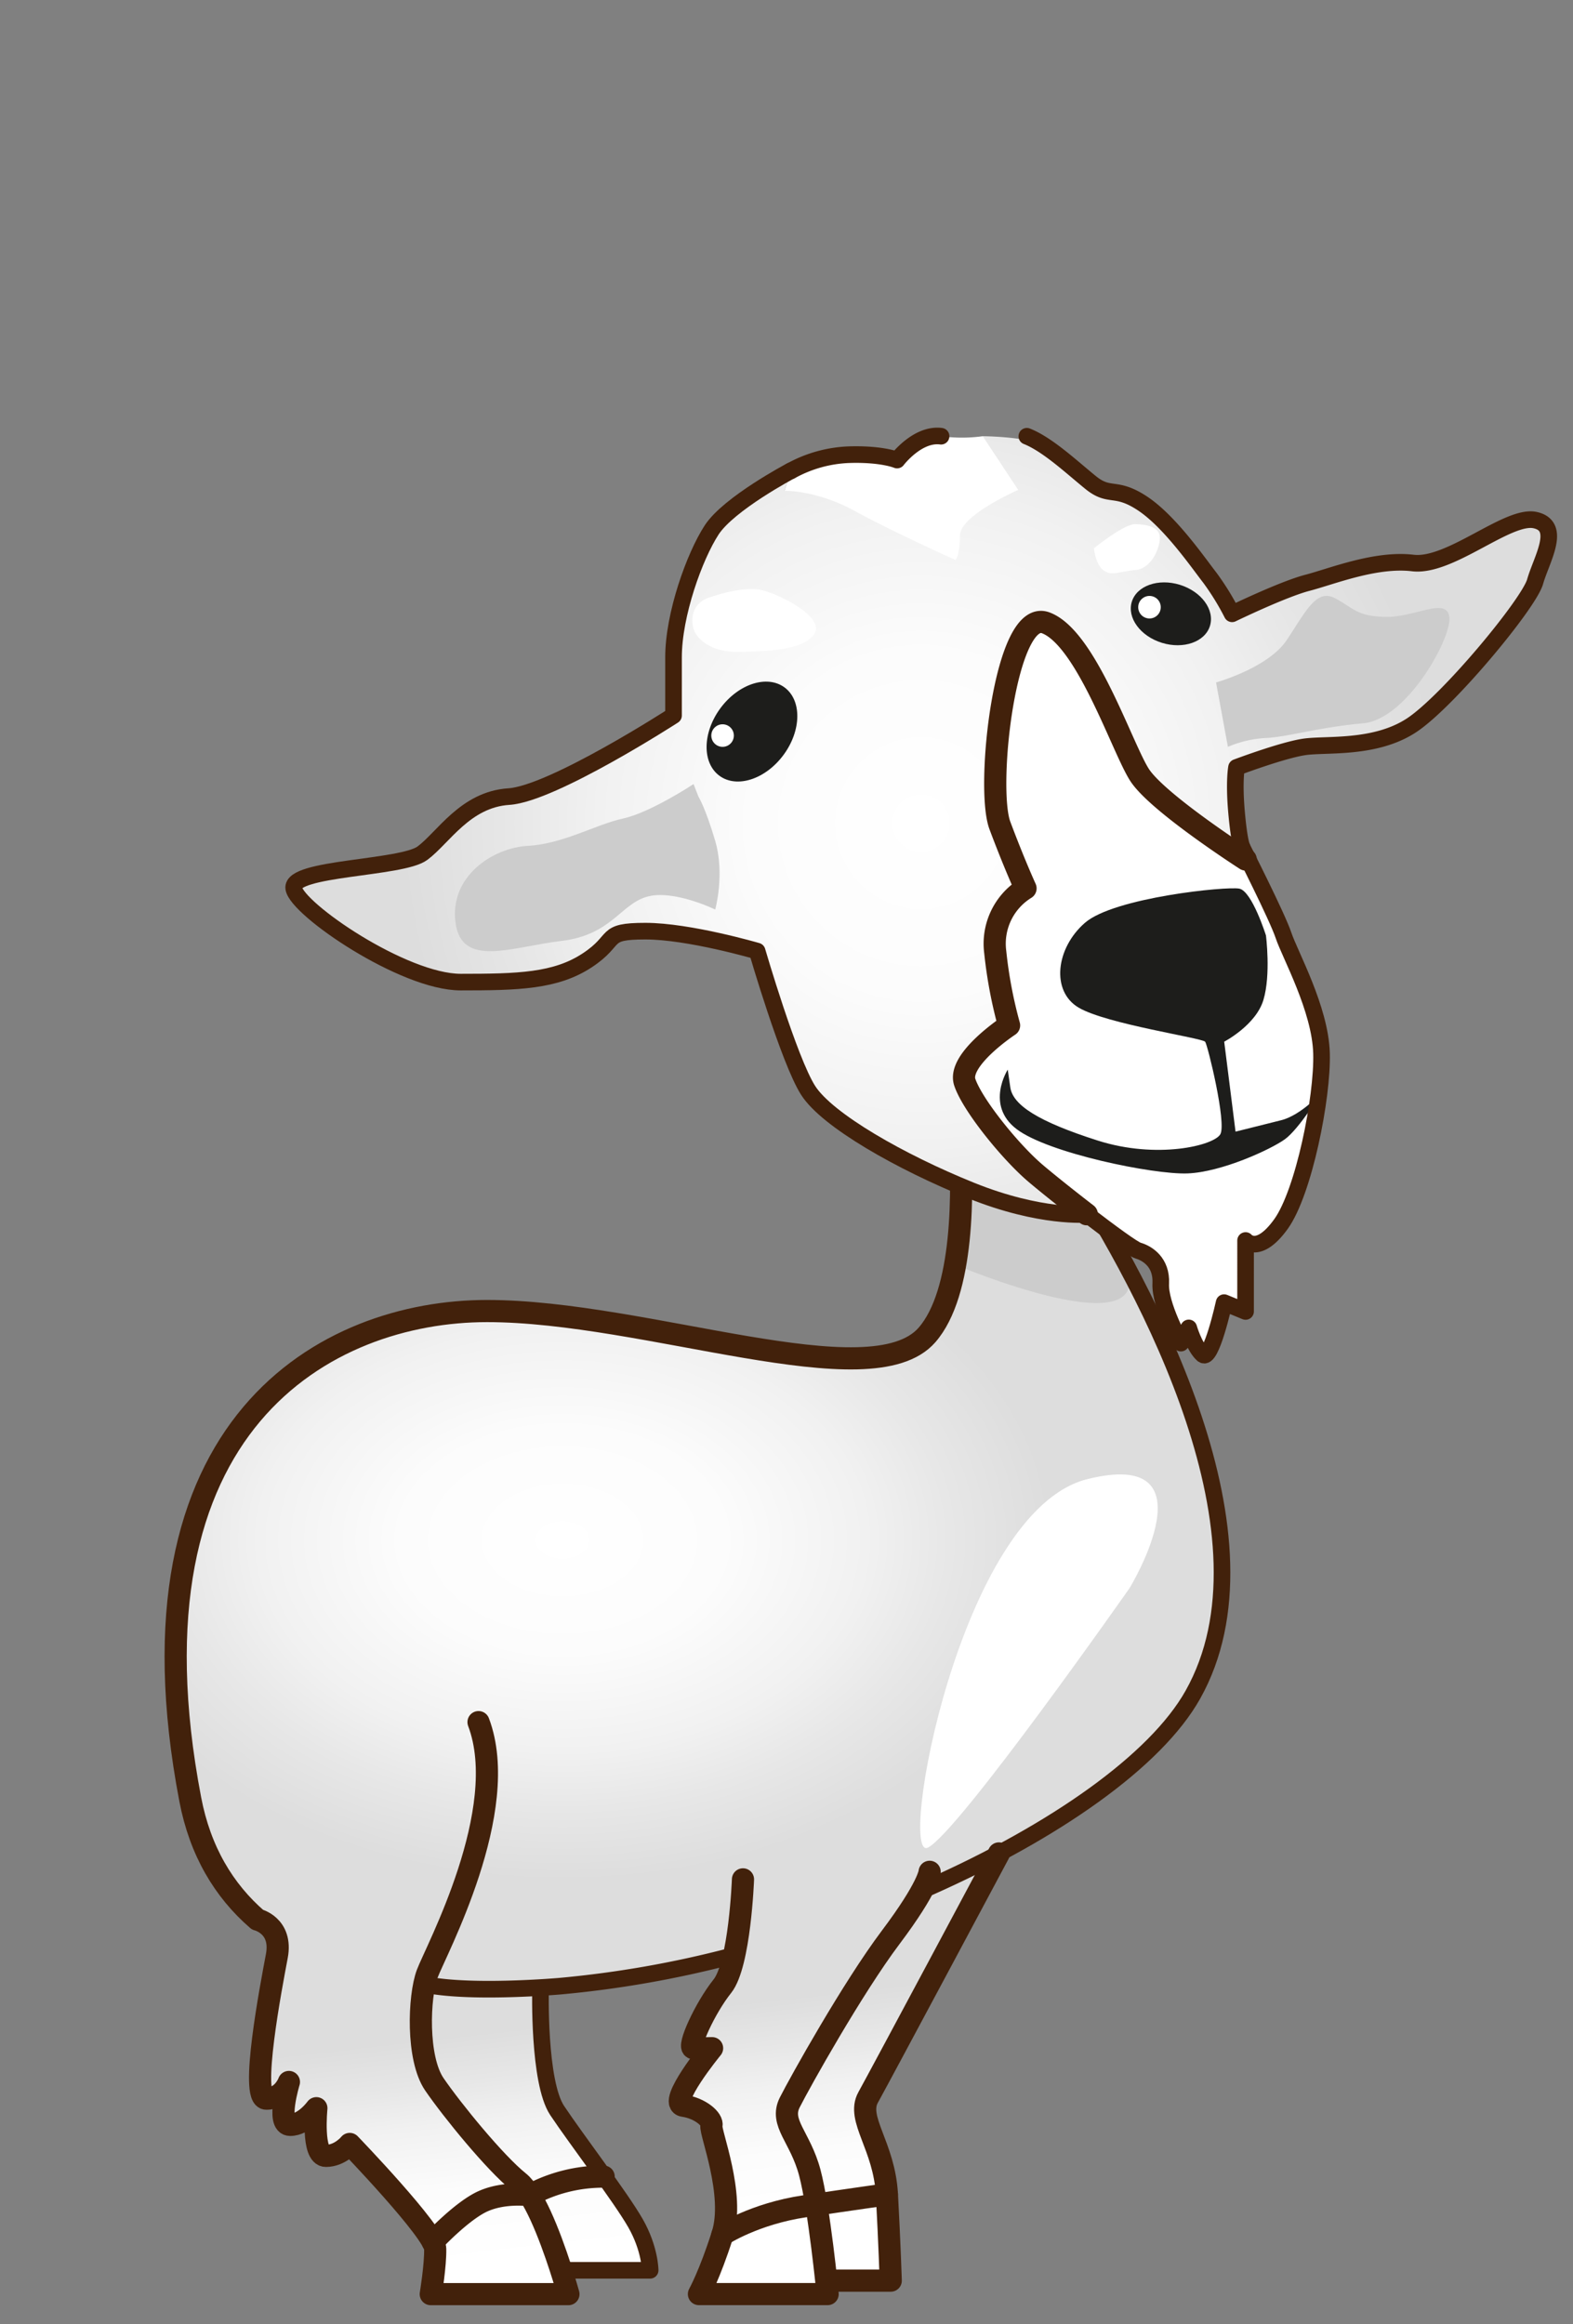 <svg id="ChivaAIRBaseColor2" xmlns="http://www.w3.org/2000/svg" xmlns:xlink="http://www.w3.org/1999/xlink" viewBox="0 0 660 975"><rect x="0" y="0" width="660" height="975" fill="#808080" stroke="none"/><defs><style>.cls-1{fill:url(#Degradado_sin_nombre_20);}.cls-2{fill:url(#Degradado_sin_nombre_20-2);}.cls-3{fill:url(#Nueva_muestra_de_degradado_9);}.cls-4{fill:#ccc;}.cls-5{fill:#fff;}.cls-6,.cls-7{fill:none;stroke:#42210b;stroke-linecap:round;stroke-linejoin:round;}.cls-6{stroke-width:9.3px;}.cls-7{stroke-width:6.97px;}.cls-8{fill:url(#Nueva_muestra_de_degradado_9-2);}.cls-9{fill:#1d1d1b;}</style><linearGradient id="Degradado_sin_nombre_20" x1="195.26" y1="950.65" x2="184.29" y2="854.68" gradientUnits="userSpaceOnUse"><stop offset="0" stop-color="#fff"/><stop offset="0.33" stop-color="#fcfcfc"/><stop offset="0.62" stop-color="#f1f1f1"/><stop offset="0.79" stop-color="#e7e7e7"/><stop offset="1" stop-color="#ddd"/></linearGradient><linearGradient id="Degradado_sin_nombre_20-2" x1="363.33" y1="931.44" x2="352.36" y2="835.47" xlink:href="#Degradado_sin_nombre_20"/><radialGradient id="Nueva_muestra_de_degradado_9" cx="140.04" cy="624.85" r="223.44" gradientTransform="matrix(-0.92, 0, 0, 0.64, 364.88, 246.15)" xlink:href="#Degradado_sin_nombre_20"/><radialGradient id="Nueva_muestra_de_degradado_9-2" cx="-23.46" cy="298.22" r="237.35" gradientTransform="matrix(-0.92, 0, 0, 0.92, 364.88, 70.96)" xlink:href="#Degradado_sin_nombre_20"/></defs><path class="cls-1" d="M118.24,798.92s-9.17,73.92-9.09,74.46,9.09,11.42,9.09,11.42l14.21,8.66,4.29,11,11.35-3.6,33.48,39.72-.83,21.88H238.5v-10h34.24l-7.45-21.95-32.92-47.55-9.13-51Z"/><polygon class="cls-2" points="308.24 813.92 293.22 856.25 286.74 883.42 299.17 895.86 304.44 930.22 293.22 962.42 373.74 956.76 373.74 911.25 363.39 888.17 419.13 775.3 308.24 813.92"/><path class="cls-3" d="M426.09,457.75S551.6,620,500.5,711s-390.42,201.86-420.66,44S137.34,550,204.34,550s161.08,36.95,184.59,10.08S400,450.34,400,450.34Z"/><path class="cls-4" d="M426.09,457.75s32.4,36.55,46.34,72.79-71.67,0-71.67,0,6.63-46.84.76-67.45S426.09,457.75,426.09,457.75Z"/><path class="cls-5" d="M474,666.15s35.92-59.06-17.83-45.62S376.4,781.79,389.39,775.07,474,666.15,474,666.15Z"/><path class="cls-6" d="M311.74,788.42s-1.31,35.64-8.65,44.82-14.89,25.86-12.12,26,7.81,0,7.81,0-19,23.16-12,24.16,12.45,5.73,11.73,8.36,10,28.84,4.62,45.74-9.87,24.9-9.87,24.9h54s-3.5-36-7.5-51S327,890.64,331.37,882s26.36-48,42.37-69.29,16.32-27.46,16.32-27.46"/><path class="cls-6" d="M419.13,777.54s-49.89,93.38-54.89,102.38,6.79,20.33,7.89,40.67,1.61,36.17,1.61,36.17h-26.5"/><path class="cls-7" d="M226.79,834.5s-1,38.92,7,50.92,26.69,36.45,32.84,47.22,6.16,19.78,6.16,19.78H238.5"/><path class="cls-6" d="M181.57,940.54s12.17-13.12,21.17-17.12,19.54-2.49,19.54-2.49a64.46,64.46,0,0,1,31-7.81"/><path class="cls-6" d="M303.09,937.52s13.42-8.81,34.54-11.95,34.5-5,34.5-5"/><path class="cls-6" d="M402.42,473.61c1.89,26.59,2,68.71-13.49,86.45C365.42,586.93,271.34,550,204.34,550S49.61,597,79.84,754.92c4.13,21.57,14,38.13,28.18,50.4,0,0,10.55,2.46,8.13,15.28s-11.41,59.82-4.41,59.82,9.48-7,9.48-7-5.48,18,.52,18,11-7,11-7-2,20,4,20,10-5,10-5,35.72,37.05,35.86,44-1.86,19-1.86,19H238.5s-5.21-18.89-11.75-33.08c-2.86-6.19-6-11.49-9-13.92-10-8-28-30.08-35.49-41s-6.56-36.86-3-46.41,35.52-68.55,21.52-105.55"/><path class="cls-7" d="M306.92,820.6a441.52,441.52,0,0,1-72.09,12.64s-32.17,2.82-52.13,0"/><path class="cls-7" d="M448.43,489.91c33.49,52,89.07,155.17,52.07,221.05-15.6,27.79-58.09,57.43-110.44,80.71"/><path class="cls-5" d="M412.34,183a64.68,64.68,0,0,1-17.49,0c-9.9-1.3-18.45,10-18.45,10s-6.3-2.7-20.25-2.25a54.66,54.66,0,0,0-24.34,6.8l-2.68,8.4L407.38,250l32.91-46.24Z"/><path class="cls-8" d="M526.07,374.6s-6.11-21-7.25-34,0-18.7,0-18.7,19.46-7.34,28.62-8.63,29.39,1,44.66-8.93,49.38-51.11,52-60.36,11.45-23.33,0-25.83-35.65,19.87-51.29,18-34,5.64-44.27,8.31-31.58,13-31.58,13a108.29,108.29,0,0,0-9.34-15.15c-4.88-6.27-16.68-23.44-28.15-31.08s-13.75-2.29-21.77-8.77-11.45-12.6-20.23-16S412.34,183,412.34,183l14.88,22.52s-24.43,10.69-24.43,19.08-1.9,10.31-1.9,10.31-26.34-11.83-42.37-20.61-29.39-8.4-29.39-8.4l2.68-8.4s-26,13.74-33.21,24.81-16,35.5-16,53.43v24.43s-50.76,32.82-69.08,34S186,351.44,177.24,357.93s-55.29,6-54,14.72,46,39.36,70.06,39.36,39.84-.39,53.13-9.16,6-12.22,24.35-12.22S317.68,399,317.68,399s13.36,45.82,21.38,58.41,38.95,30.15,68.32,42A145.53,145.53,0,0,0,465,509.33Z"/><path class="cls-5" d="M522.68,360.58s-37.17-23.89-44.6-35.57-22.31-57.35-39.3-63.72-25.24,69-19.25,85,10.76,26.4,10.76,26.4a27.25,27.25,0,0,0-12.71,26.7,188.74,188.74,0,0,0,5.81,30.79S401.62,444.48,404.8,454s19.12,29.24,29.74,38.25,39.29,31.3,43,32.37,9.95,4.77,9.49,13.8,8.46,25,8.46,25l3.29-6.38s2.3,8,5.84,11.16,9-21.77,9-21.77l9,3.71V520.41s5.31,6.37,14.86-6.91,17.53-53.09,17-71.68-13.28-41.41-15.93-49.38-13.81-24.95-13.81-24.95Z"/><ellipse class="cls-9" cx="315.5" cy="306.87" rx="23.02" ry="16.47" transform="translate(-118.69 378.9) rotate(-53.62)"/><path class="cls-5" d="M298.21,250.47s13.42-4.91,21.71-2.83,26.52,11.69,21.67,18.44-19.26,7.11-31.29,7.42-18.63-5.63-19.53-10.56C288.83,252.39,298.21,250.47,298.21,250.47Z"/><path class="cls-5" d="M459,230s12.55-10.2,17.3-10.11,10.19,1.15,10.34,5.43-3.35,13.23-10.25,13.81-9.79,2.66-13.3.21S459,230,459,230Z"/><path class="cls-9" d="M531.17,392.44S525.33,373.86,520,372.8s-52.56,3.71-64.78,14.33-14.33,28.68-2.65,35.58,52,12.74,53.1,14.33,9,34,6.37,38.77-26.55,10.62-51.51,2.65-35.57-14.87-36.63-22.3l-1.07-7.43s-9.55,14.86,3.72,24.95,57.35,19.12,71.68,18.59,35-10.09,40.89-14.34,15.4-19.65,15.4-19.65-8.5,9.56-17,11.68l-19.11,4.78L513.65,437s13.28-6.9,16.46-17.52S531.17,392.44,531.17,392.44Z"/><path class="cls-4" d="M510.23,286.3s21.8-6.07,29.61-17.71,12.34-21.71,20.15-17.7,9,7.67,21.39,7.9,25.5-8.46,26.73,0-17.68,43-36.19,44.65-31.67,5.74-40.71,6.16a46.71,46.71,0,0,0-16,3.71Z"/><path class="cls-4" d="M293.09,334.28s2.88,4.52,7,18.51,0,28.78,0,28.78-17.69-8.63-28.79-5.34-14.8,16-35.78,18.51-41.95,11.51-44.41-7.82,15.62-31.25,30.43-32.08,28.38-8.95,39.89-11.46S291,328.93,291,328.93Z"/><circle class="cls-5" cx="303.18" cy="308.58" r="4.73"/><path class="cls-7" d="M394.85,183c-9.9-1.3-18.45,10-18.45,10s-6.3-2.7-20.25-2.25a54.66,54.66,0,0,0-24.34,6.8"/><path class="cls-7" d="M331.81,197.51s-26,13.74-33.21,24.81-16,35.5-16,53.43v24.43s-50.76,32.82-69.08,34S186,351.44,177.24,357.93s-55.29,6-54,14.72,46,39.36,70.06,39.36,39.84-.39,53.13-9.16,6-12.22,24.35-12.22S317.68,399,317.68,399s13.36,45.82,21.38,58.41,38.95,30.15,68.32,42,48.67,10,48.67,10"/><path class="cls-7" d="M521.18,355.48s-1.22-1.87-2.36-14.84,0-18.7,0-18.7,19.46-7.34,28.62-8.63,29.39,1,44.66-8.93,49.38-51.11,52-60.36,11.45-23.33,0-25.83-35.65,19.87-51.29,18-34,5.64-44.27,8.31-31.58,13-31.58,13a108.29,108.29,0,0,0-9.34-15.15c-4.88-6.27-16.68-23.44-28.15-31.08s-13.75-2.29-21.77-8.77-18.08-16-26.86-19.48"/><path class="cls-7" d="M456,509.44c10,7.66,19.51,14.63,21.54,15.22,3.72,1.06,9.95,4.77,9.49,13.8s8.46,25,8.46,25l3.29-6.38s2.3,8,5.84,11.16,9-21.77,9-21.77l9,3.71V520.41s5.31,6.37,14.86-6.91,17.53-53.09,17-71.68-13.28-41.41-15.93-49.38-17.43-37-17.43-37"/><path class="cls-6" d="M522.68,360.58s-37.17-23.89-44.6-35.57-22.31-57.35-39.3-63.72-25.24,69-19.25,85,10.76,26.4,10.76,26.4a27.25,27.25,0,0,0-12.71,26.7,188.74,188.74,0,0,0,5.81,30.79S401.62,444.48,404.8,454s19.12,29.24,29.74,38.25c4.79,4.06,13.26,10.84,21.46,17.15"/><ellipse class="cls-9" cx="491.27" cy="257.48" rx="12.74" ry="17.16" transform="translate(100.25 650.87) rotate(-72.83)"/><circle class="cls-5" cx="482.3" cy="254.73" r="4.73"/></svg>